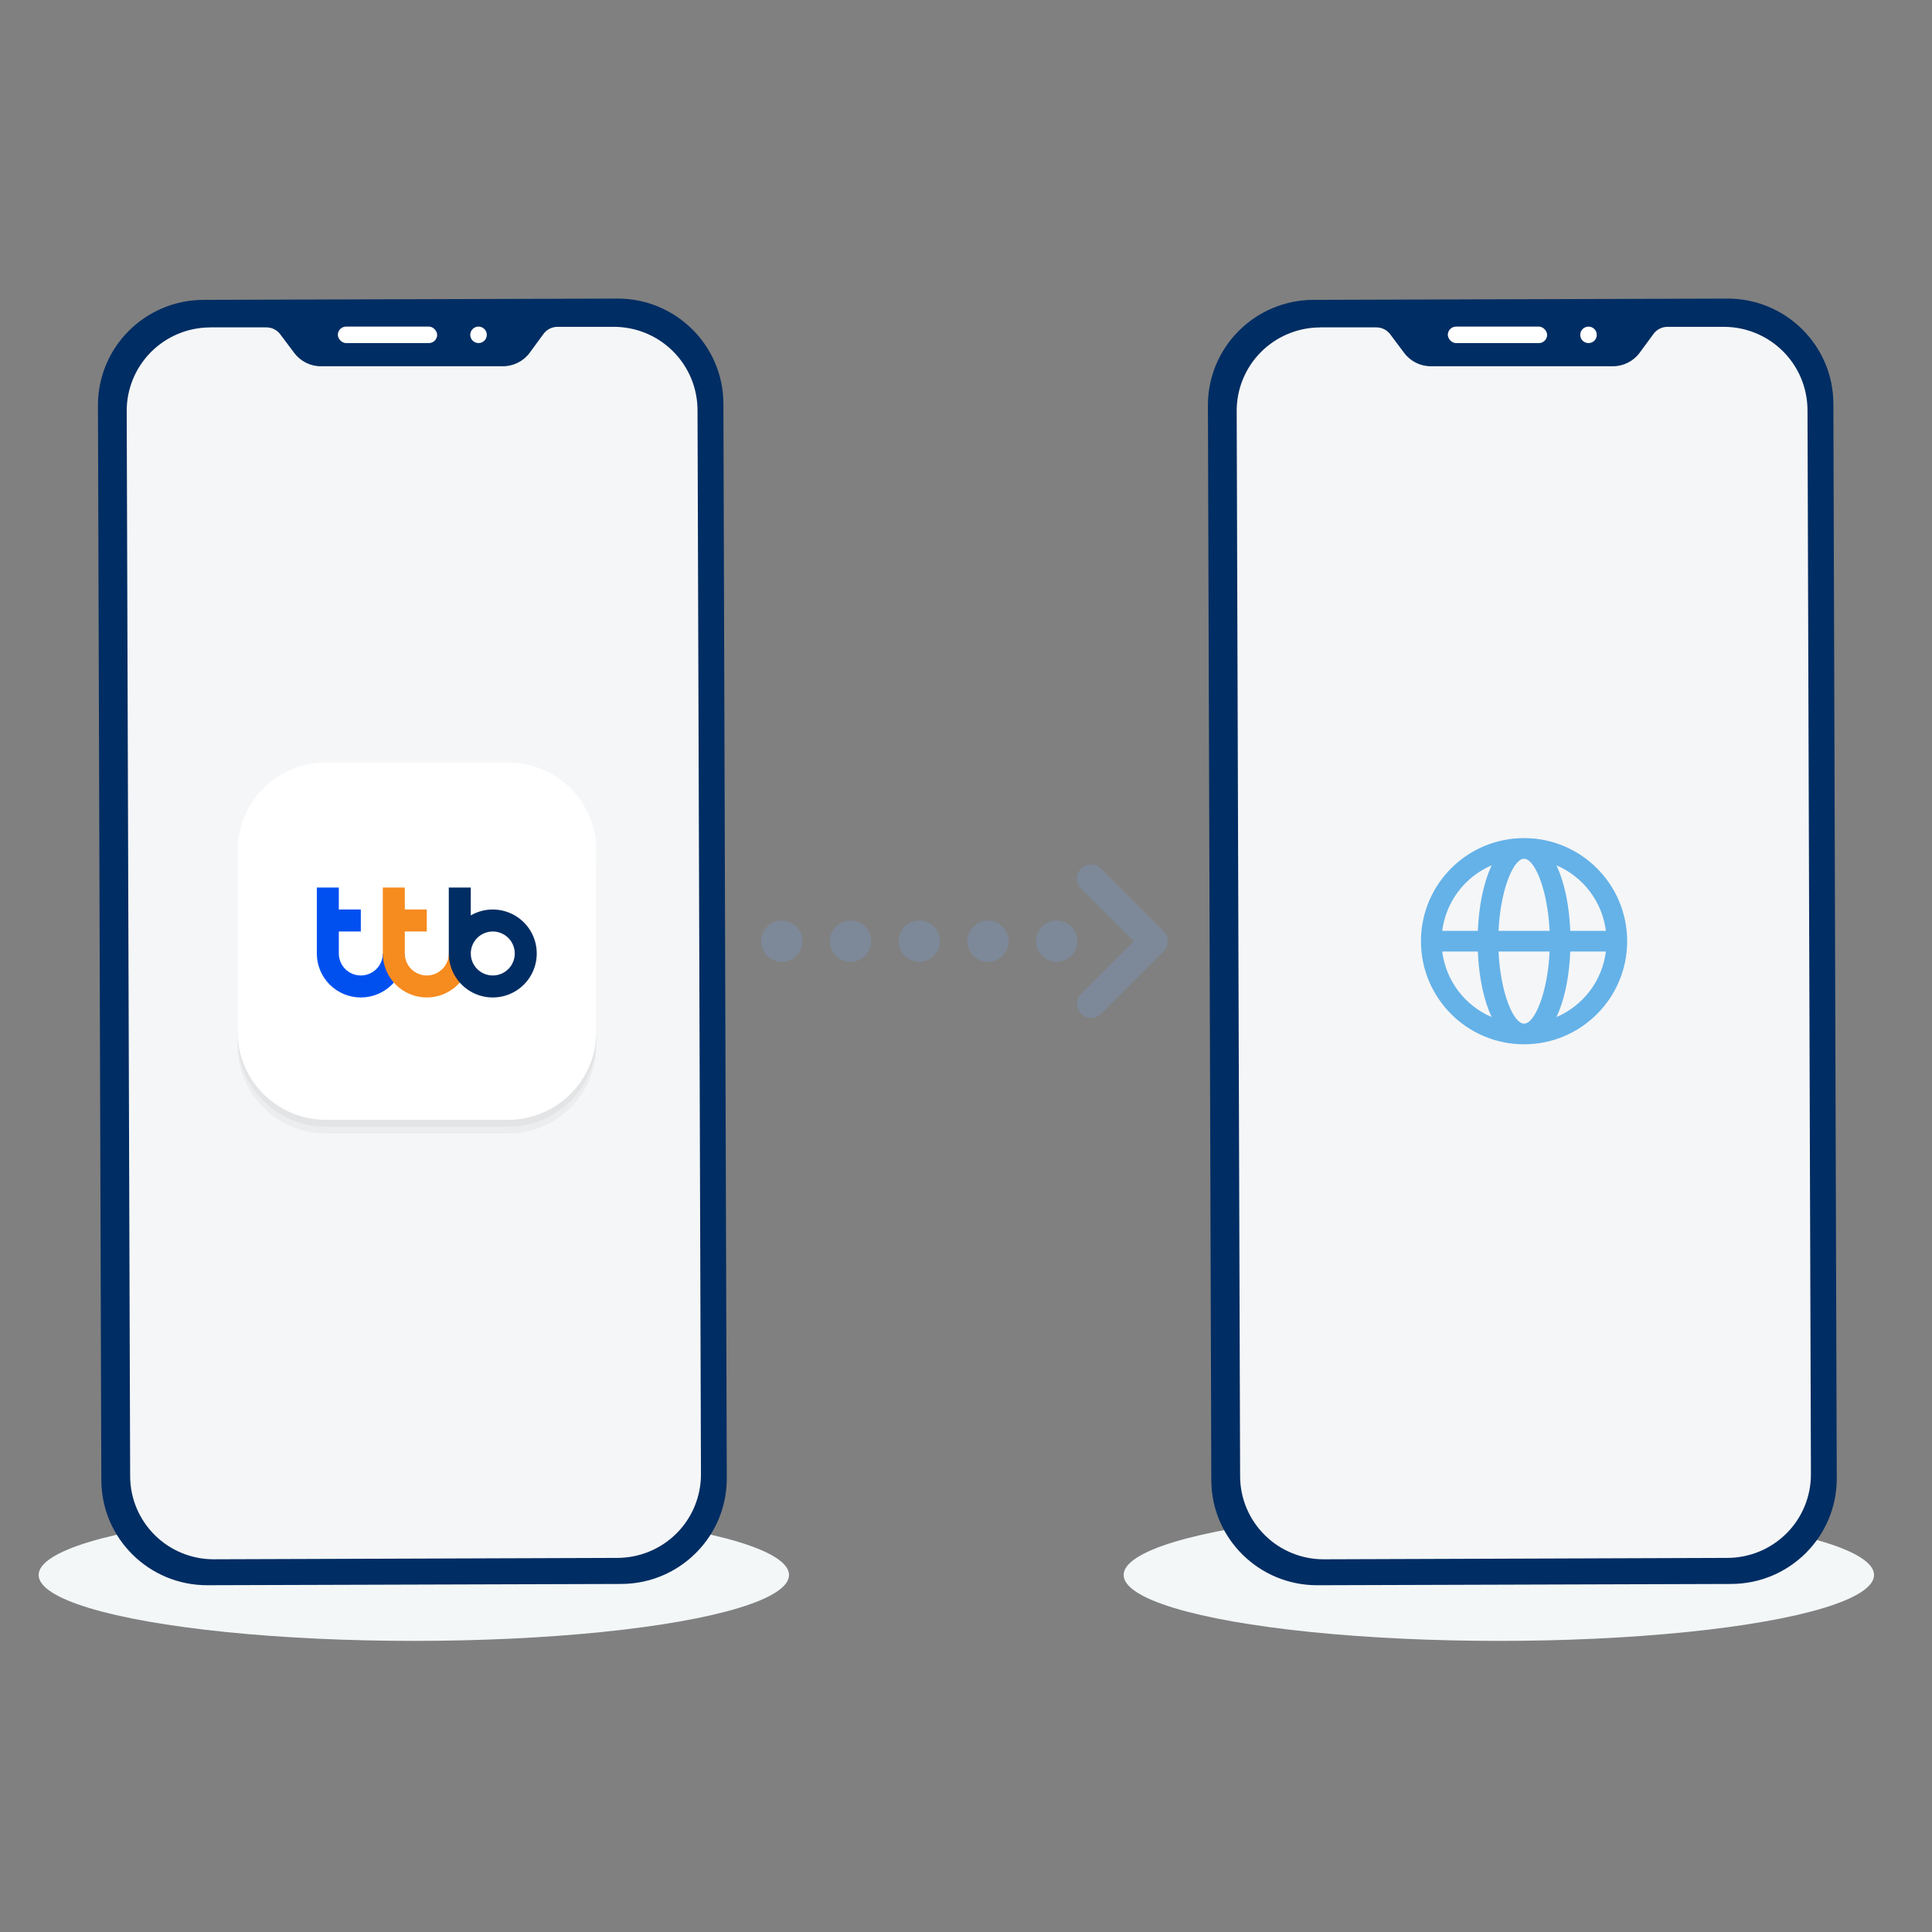 <svg width="120" height="120" viewBox="0 0 120 120" fill="none" xmlns="http://www.w3.org/2000/svg">
<rect x="0" y="0" width="120" height="120" fill="#808080" stroke="none"/>
<ellipse cx="25.704" cy="97.825" rx="23.304" ry="4.094" fill="#F3F7F8"/>
<ellipse cx="93.096" cy="97.825" rx="23.304" ry="4.094" fill="#F3F7F8"/>
<g clip-path="url(#clip0_21750_193)">
<path fill-rule="evenodd" clip-rule="evenodd" d="M38.341 18.545C41.968 18.535 44.918 21.453 44.932 25.065L45.142 91.818C45.152 95.43 42.222 98.368 38.595 98.382L12.884 98.461C9.257 98.471 6.308 95.553 6.294 91.941L6.084 25.188C6.074 21.576 9.004 18.638 12.631 18.625L38.341 18.545Z" fill="#002D63"/>
<path d="M13.049 20.334H16.519C16.876 20.324 17.213 20.493 17.42 20.782L18.278 21.925C18.672 22.447 19.289 22.753 19.943 22.75H31.232C31.889 22.75 32.506 22.441 32.897 21.916L33.744 20.759C33.948 20.467 34.288 20.294 34.645 20.3H38.102C39.484 20.294 40.808 20.835 41.789 21.806C42.767 22.776 43.321 24.092 43.324 25.468L43.538 91.573C43.538 92.945 42.997 94.265 42.023 95.239C41.049 96.212 39.73 96.76 38.349 96.764L13.293 96.85C11.915 96.857 10.586 96.315 9.612 95.345C8.634 94.374 8.084 93.058 8.084 91.683L7.87 25.578C7.854 24.199 8.391 22.866 9.362 21.882C10.333 20.899 11.661 20.34 13.046 20.337L13.049 20.334Z" fill="#F5F6F7"/>
<path d="M31.542 48.205H20.252C17.216 48.205 14.754 50.657 14.754 53.682V64.929C14.754 67.954 17.216 70.406 20.252 70.406H31.542C34.579 70.406 37.04 67.954 37.04 64.929V53.682C37.04 50.657 34.579 48.205 31.542 48.205Z" fill="#ECEDEE"/>
<path d="M31.542 47.785H20.252C17.216 47.785 14.754 50.237 14.754 53.262V64.509C14.754 67.534 17.216 69.986 20.252 69.986H31.542C34.579 69.986 37.04 67.534 37.04 64.509V53.262C37.04 50.237 34.579 47.785 31.542 47.785Z" fill="#E3E4E5"/>
<path d="M31.542 47.355H20.252C17.216 47.355 14.754 49.807 14.754 52.832V64.079C14.754 67.104 17.216 69.556 20.252 69.556H31.542C34.579 69.556 37.04 67.104 37.04 64.079V52.832C37.04 49.807 34.579 47.355 31.542 47.355Z" fill="white"/>
<path fill-rule="evenodd" clip-rule="evenodd" d="M23.777 59.223C23.777 59.586 23.633 59.933 23.377 60.189C23.12 60.445 22.773 60.589 22.411 60.589C22.048 60.589 21.701 60.445 21.445 60.189C21.189 59.933 21.045 59.586 21.045 59.223V57.857H22.411V56.491H21.045V55.125H19.679V59.223C19.679 59.948 19.966 60.643 20.479 61.155C20.991 61.667 21.686 61.955 22.411 61.955C23.135 61.955 23.83 61.667 24.343 61.155C24.855 60.643 25.143 59.948 25.143 59.223H23.777Z" fill="#0050F0"/>
<path fill-rule="evenodd" clip-rule="evenodd" d="M27.875 59.223C27.875 59.586 27.731 59.933 27.475 60.189C27.218 60.445 26.871 60.589 26.509 60.589C26.146 60.589 25.799 60.445 25.543 60.189C25.287 59.933 25.143 59.586 25.143 59.223V57.857H26.509V56.491H25.143V55.125H23.777L23.777 59.223C23.777 59.948 24.065 60.643 24.577 61.155C25.089 61.667 25.784 61.955 26.509 61.955C27.233 61.955 27.928 61.667 28.441 61.155C28.953 60.643 29.241 59.948 29.241 59.223H27.875Z" fill="#F68B1F"/>
<path fill-rule="evenodd" clip-rule="evenodd" d="M30.607 60.589C30.245 60.589 29.897 60.445 29.641 60.189C29.385 59.933 29.241 59.586 29.241 59.223C29.241 58.861 29.385 58.514 29.641 58.257C29.897 58.001 30.245 57.857 30.607 57.857C30.969 57.857 31.317 58.001 31.573 58.257C31.829 58.514 31.973 58.861 31.973 59.223C31.973 59.586 31.829 59.933 31.573 60.189C31.317 60.445 30.969 60.589 30.607 60.589ZM30.607 56.491C30.127 56.49 29.656 56.617 29.241 56.857V55.125H27.875L27.875 59.223C27.875 59.764 28.035 60.292 28.335 60.741C28.636 61.19 29.062 61.541 29.561 61.747C30.061 61.954 30.61 62.008 31.14 61.903C31.67 61.797 32.157 61.537 32.539 61.155C32.921 60.773 33.181 60.286 33.286 59.756C33.392 59.226 33.338 58.677 33.131 58.178C32.924 57.678 32.574 57.252 32.125 56.952C31.675 56.651 31.147 56.491 30.607 56.491Z" fill="#002D63"/>
</g>
<rect x="20.984" y="20.285" width="6.168" height="1.024" rx="0.512" fill="white"/>
<ellipse cx="29.722" cy="20.797" rx="0.514" ry="0.512" fill="white"/>
<g clip-path="url(#clip1_21750_193)">
<path fill-rule="evenodd" clip-rule="evenodd" d="M107.284 18.546C110.911 18.536 113.861 21.453 113.874 25.066L114.084 91.819C114.094 95.431 111.165 98.369 107.537 98.382L81.827 98.462C78.2 98.472 75.25 95.554 75.237 91.942L75.026 25.189C75.016 21.576 77.946 18.639 81.573 18.625L107.284 18.546Z" fill="#002D63"/>
<path d="M81.992 20.334H85.462C85.819 20.324 86.156 20.494 86.363 20.783L87.22 21.926C87.614 22.448 88.231 22.753 88.885 22.75H100.174C100.831 22.75 101.449 22.441 101.839 21.916L102.687 20.76C102.89 20.467 103.231 20.294 103.588 20.301H107.045C108.426 20.294 109.751 20.836 110.732 21.806C111.71 22.777 112.263 24.093 112.267 25.469L112.48 91.573C112.48 92.946 111.94 94.265 110.965 95.239C109.991 96.213 108.673 96.761 107.292 96.764L82.235 96.851C80.857 96.857 79.529 96.316 78.555 95.345C77.577 94.375 77.026 93.059 77.026 91.683L76.813 25.578C76.796 24.199 77.333 22.866 78.304 21.883C79.275 20.899 80.603 20.341 81.988 20.338L81.992 20.334Z" fill="#F5F6F7"/>
</g>
<rect x="89.927" y="20.286" width="6.168" height="1.024" rx="0.512" fill="white"/>
<ellipse cx="98.665" cy="20.798" rx="0.514" ry="0.512" fill="white"/>
<ellipse cx="48.559" cy="58.459" rx="1.281" ry="1.281" fill="#7D8999"/>
<ellipse cx="52.828" cy="58.459" rx="1.281" ry="1.281" fill="#7D8999"/>
<ellipse cx="57.097" cy="58.459" rx="1.281" ry="1.281" fill="#7D8999"/>
<ellipse cx="61.366" cy="58.459" rx="1.281" ry="1.281" fill="#7D8999"/>
<ellipse cx="65.635" cy="58.459" rx="1.281" ry="1.281" fill="#7D8999"/>
<path fill-rule="evenodd" clip-rule="evenodd" d="M67.15 53.955C67.492 53.614 68.046 53.614 68.388 53.955L72.273 57.841C72.615 58.183 72.615 58.736 72.273 59.078L68.388 62.964C68.046 63.305 67.492 63.305 67.15 62.964C66.809 62.622 66.809 62.068 67.15 61.727L70.418 58.459L67.15 55.192C66.809 54.851 66.809 54.297 67.15 53.955Z" fill="#7D8999"/>
<path fill-rule="evenodd" clip-rule="evenodd" d="M94.662 52.056C98.199 52.056 101.066 54.923 101.066 58.459C101.066 61.996 98.199 64.863 94.662 64.863C91.126 64.863 88.259 61.996 88.259 58.459C88.259 54.923 91.126 52.056 94.662 52.056ZM96.249 59.1H93.076C93.084 59.267 93.095 59.43 93.108 59.59L93.143 59.949C93.149 60.007 93.156 60.065 93.163 60.123L93.211 60.464C93.33 61.245 93.512 61.926 93.724 62.449L93.817 62.663C94.082 63.243 94.385 63.582 94.662 63.582C94.94 63.582 95.243 63.243 95.508 62.663L95.6 62.449C95.812 61.926 95.995 61.245 96.114 60.464L96.162 60.123L96.182 59.948L96.216 59.59C96.23 59.43 96.241 59.266 96.249 59.1V59.1ZM91.794 59.1H89.579C89.692 59.988 90.034 60.831 90.573 61.545C91.112 62.259 91.828 62.82 92.65 63.172C92.419 62.681 92.229 62.102 92.086 61.458L92.016 61.116C91.925 60.63 91.862 60.14 91.825 59.647L91.801 59.257C91.798 59.205 91.796 59.153 91.794 59.1V59.1ZM99.745 59.1L97.531 59.1L97.524 59.257L97.5 59.647C97.461 60.16 97.397 60.653 97.309 61.116L97.239 61.458C97.096 62.102 96.906 62.681 96.674 63.172C97.497 62.82 98.213 62.259 98.752 61.545C99.291 60.831 99.633 59.987 99.745 59.1V59.1ZM92.65 53.747L92.565 53.784C91.763 54.145 91.067 54.705 90.545 55.412C90.022 56.118 89.69 56.947 89.579 57.819H91.794L91.8 57.662L91.825 57.272C91.864 56.759 91.928 56.266 92.016 55.803L92.086 55.461C92.229 54.817 92.419 54.238 92.65 53.747V53.747ZM94.662 53.337L94.607 53.341C94.344 53.383 94.065 53.714 93.817 54.256L93.724 54.47C93.513 54.993 93.33 55.673 93.211 56.455L93.163 56.796L93.143 56.971L93.108 57.329C93.095 57.489 93.084 57.653 93.076 57.819H96.249C96.241 57.653 96.23 57.489 96.216 57.329L96.182 56.97C96.175 56.912 96.169 56.853 96.162 56.796L96.114 56.455C95.995 55.673 95.812 54.993 95.6 54.47L95.508 54.256C95.243 53.676 94.94 53.337 94.662 53.337ZM96.674 53.747L96.708 53.821C96.925 54.295 97.103 54.849 97.239 55.46L97.309 55.803C97.397 56.266 97.461 56.759 97.5 57.272L97.524 57.662L97.531 57.819H99.745C99.633 56.931 99.291 56.088 98.752 55.374C98.213 54.66 97.497 54.099 96.674 53.747V53.747Z" fill="#65B2E8"/>
<defs>
<clipPath id="clip0_21750_193">
<rect width="39.058" height="79.919" fill="white" transform="translate(6.084 18.545)"/>
</clipPath>
<clipPath id="clip1_21750_193">
<rect width="39.058" height="79.919" fill="white" transform="translate(75.026 18.546)"/>
</clipPath>
</defs>
</svg>
